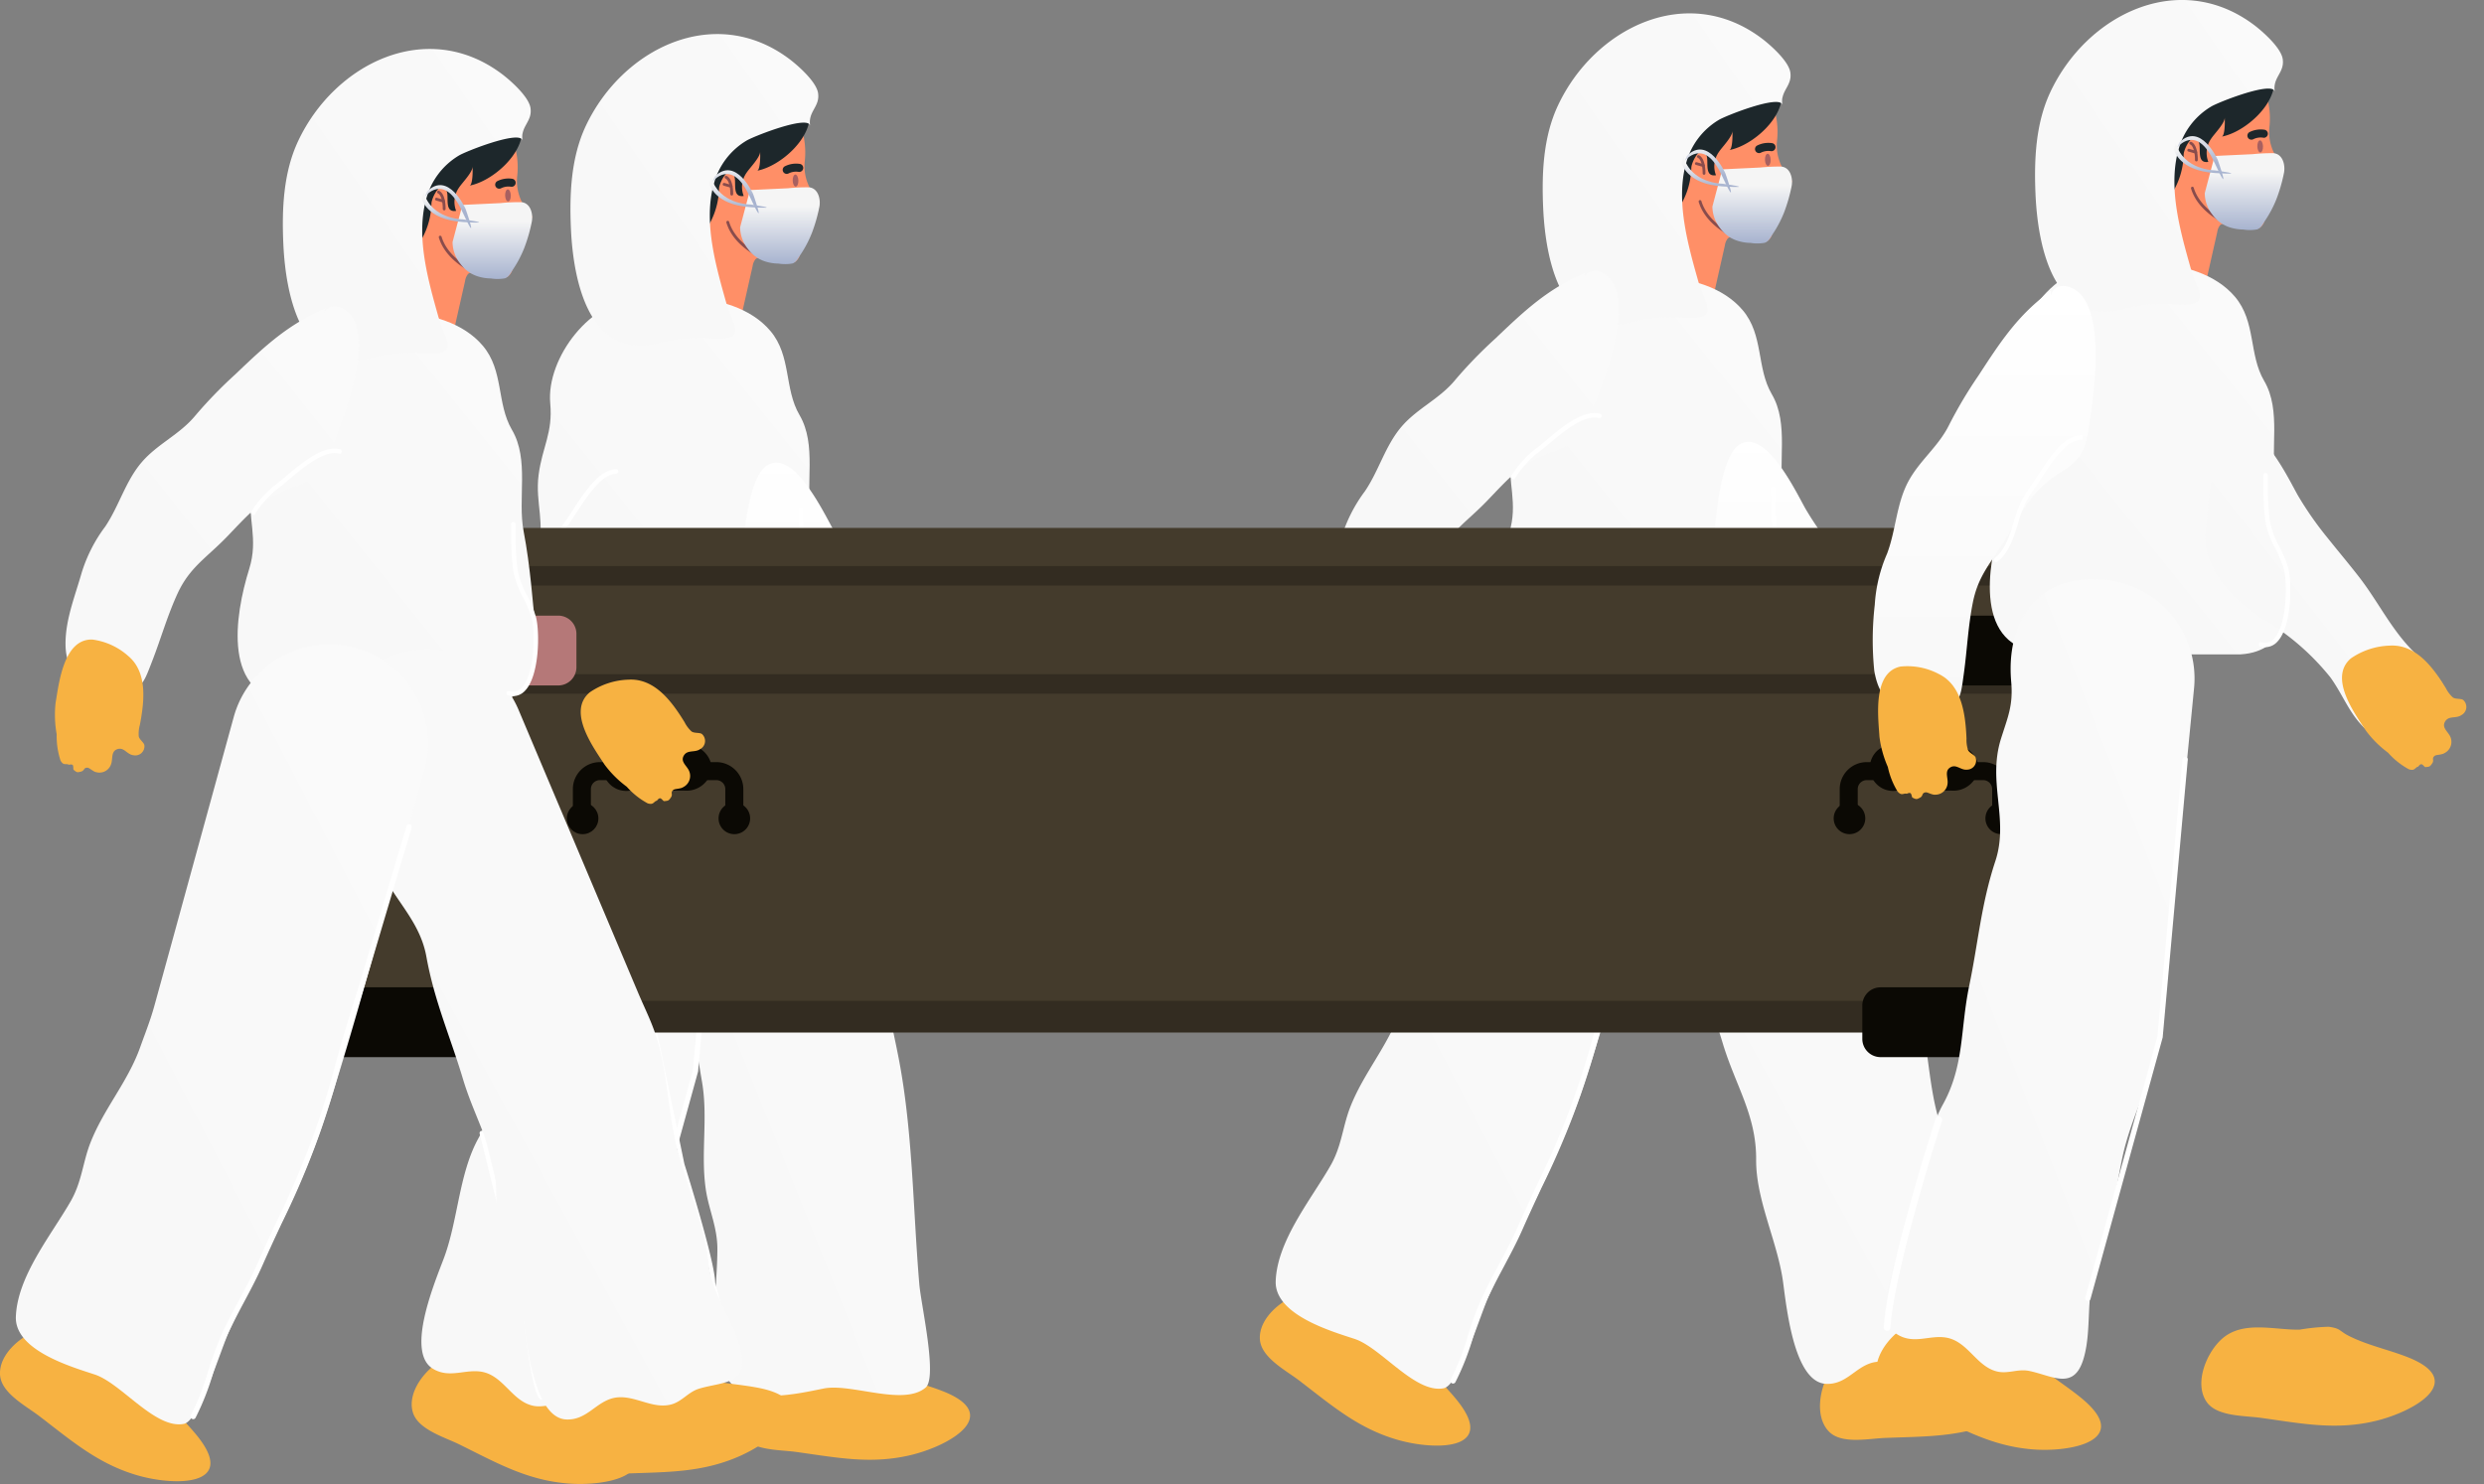 <svg xmlns="http://www.w3.org/2000/svg" xmlns:xlink="http://www.w3.org/1999/xlink" width="267.489" height="159.859" viewBox="0 0 267.489 159.859">
  <rect x="0" y="0" width="267.489" height="159.859" fill="#808080" stroke="none"/>
  <defs>
    <linearGradient id="linear-gradient" x1="2.863" y1="-1.338" x2="0.5" y2="1" gradientUnits="objectBoundingBox">
      <stop offset="0" stop-color="#fff"/>
      <stop offset="1" stop-color="#f8f8f8"/>
    </linearGradient>
    <linearGradient id="linear-gradient-5" x1="0.5" x2="0.5" y2="1" gradientUnits="objectBoundingBox">
      <stop offset="0" stop-color="#f5f5f5"/>
      <stop offset="0.25" stop-color="#f5f5f5"/>
      <stop offset="1" stop-color="#a7b3cf"/>
    </linearGradient>
    <linearGradient id="linear-gradient-9" x1="0.5" y1="0" xlink:href="#linear-gradient"/>
  </defs>
  <g id="img-intro1" transform="translate(-854 -186.975)">
    <g id="Grupo_106414" data-name="Grupo 106414" transform="translate(854 177.999)">
      <g id="coronavirus" transform="translate(0 8.975)">
        <g id="Grupo_106376" data-name="Grupo 106376" transform="translate(135.665 1.441)">
          <g id="Grupo_106372" data-name="Grupo 106372" transform="translate(37.861 2.682)">
            <g id="haed" transform="translate(2.817 2.307)">
              <g id="Grupo_106370" data-name="Grupo 106370">
                <g id="Grupo_106367" data-name="Grupo 106367">
                  <path id="Trazado_149848" data-name="Trazado 149848" d="M211.893,34.748c-.594-2.384-.664-5.3.858-7.378,2.392-3.27,8.544-3.924,11.417-1.059a8.564,8.564,0,0,1,2.36,6.8,5.06,5.06,0,0,0,1.331,4.087c.141.133.311.316.23.495s-.3.175-.474.219c-.557.142-.812.782-.9,1.348a23.352,23.352,0,0,1-.736,4.059,1.268,1.268,0,0,1-.52.732,1.535,1.535,0,0,1-.923.093c-1.052-.119-2.1-.293-3.134-.513a.591.591,0,0,0-.182.113,1.523,1.523,0,0,0-.319.757c-.477,2.116-.954,4.226-1.43,6.344a37.186,37.186,0,0,0-7.446-4.568,9.8,9.8,0,0,0,1.485-7.332A18.392,18.392,0,0,1,211.893,34.748Z" transform="translate(-211.5 -24.496)" fill="#ff8f67"/>
                  <path id="Trazado_149849" data-name="Trazado 149849" d="M220.526,39.111a.13.13,0,0,1-.052-.01c-.148-.052-3.666-1.323-4.531-4.2a.155.155,0,0,1,.1-.191.153.153,0,0,1,.19.1c.821,2.728,4.306,3.989,4.342,4a.153.153,0,0,1-.05.3Z" transform="translate(-209.362 -19.578)" fill="#894c4c"/>
                </g>
                <g id="Grupo_106369" data-name="Grupo 106369" transform="translate(12.646 8.956)">
                  <g id="Grupo_106368" data-name="Grupo 106368">
                    <path id="Trazado_149850" data-name="Trazado 149850" d="M221.919,31.423a.411.411,0,0,1-.19.009,1.8,1.8,0,0,0-1.051.162.434.434,0,0,1-.418-.762,2.685,2.685,0,0,1,1.626-.255.432.432,0,0,1,.347.505A.425.425,0,0,1,221.919,31.423Z" transform="translate(-220.034 -30.54)" fill="#1d272b"/>
                    <path id="Trazado_149851" data-name="Trazado 149851" d="M221.369,31.977c.012.356-.116.653-.285.659s-.314-.28-.327-.639.117-.655.286-.662S221.359,31.62,221.369,31.977Z" transform="translate(-219.686 -30.157)" fill="#a86060"/>
                  </g>
                </g>
              </g>
              <path id="Trazado_149852" data-name="Trazado 149852" d="M220.751,35.126a.123.123,0,0,1-.079-.03.122.122,0,0,1-.015-.172,1.326,1.326,0,0,1,1.348-.344.122.122,0,1,1-.061.237,1.1,1.1,0,0,0-1.1.264A.122.122,0,0,1,220.751,35.126Z" transform="translate(-207.102 -19.663)" fill="#894c4c"/>
              <g id="Grupo_106371" data-name="Grupo 106371" transform="translate(6.178 10.276)">
                <path id="Trazado_149853" data-name="Trazado 149853" d="M216.574,32.465a.214.214,0,0,1-.043-.006l-.751-.218a.153.153,0,0,1-.105-.188.15.15,0,0,1,.188-.1l.753.216a.153.153,0,0,1-.041.3Z" transform="translate(-215.669 -31.184)" fill="#894c4c"/>
                <path id="Trazado_149854" data-name="Trazado 149854" d="M216.575,33.553h0a.152.152,0,0,1-.148-.156c.009-.391-.067-1.455-.522-1.677a.153.153,0,0,1-.07-.2.154.154,0,0,1,.2-.07c.708.35.695,1.794.69,1.959A.151.151,0,0,1,216.575,33.553Z" transform="translate(-215.599 -31.431)" fill="#894c4c"/>
              </g>
            </g>
            <path id="Trazado_149855" data-name="Trazado 149855" d="M227.226,26.709a8.84,8.84,0,0,0-4.1-3.2c-3.616-1.374-7.628-.136-10.482,2.4a9.558,9.558,0,0,0-2.663,9.6c.7,2.22,2.252,3.927,2.32,6.308-.01.357.012.719.037,1.079a4.388,4.388,0,0,0,.851-2.475c.341.92.095,2.433.163,3.531a5.2,5.2,0,0,0,2.358-1.159,10.345,10.345,0,0,0,1.465-2.1,8.247,8.247,0,0,0,1.028-3.835c.052-.624.988-2.549,1.612-1.347.32.616-.3,2.393,1.042,2.181a2.658,2.658,0,0,1,.311-2.5c.317-.5,1.525-1.7,1.451-2.3.033.267.052,2.017-.323,2.086,2.5-.465,6.028-3.555,5.654-6.385A4.568,4.568,0,0,0,227.226,26.709Z" transform="translate(-209.599 -22.939)" fill="#1d272b"/>
          </g>
          <path id="Trazado_149856" data-name="Trazado 149856" d="M196.616,117.42c-2.371-1.279-4.785-3.876-7.733-3.267-2.187.45-5.01,2.654-4.826,5.065.153,1.947,2.793,3.3,4.242,4.411,3.516,2.691,6.317,5.137,10.541,6.366,4.106,1.194,10.853,1.184,6.413-4.288-1.4-1.719-3.047-3.153-4.313-5.011-.735-1.082-.36-1.172-1.454-2A21.764,21.764,0,0,0,196.616,117.42Z" transform="translate(-184.048 23.645)" fill="#f7b242"/>
          <g id="Grupo_106373" data-name="Grupo 106373" transform="translate(25.589 28.477)">
            <path id="Trazado_149857" data-name="Trazado 149857" d="M228.308,82.357H210.534c-1.892-.08-3.536-.2-3.536-.2-7.367-.474-6.023-9.177-4.429-14.289,1.014-3.251-.21-5.446.193-8.52.4-3.036,1.547-4.5,1.252-7.708-.44-4.84,4.367-11.3,9.734-11.3h5.176c3.13,0,6.713,1.03,8.8,3.5,2.272,2.685,1.47,6.215,3.135,9.052,1.9,3.241.59,7.413,1.262,10.947.732,3.838.954,7.483,1.368,11.393,0,0,.012.1.022.276C233.592,76.783,233.629,82.047,228.308,82.357Z" transform="translate(-201.317 -40.347)" fill="url(#linear-gradient)"/>
          </g>
          <g id="Grupo_106374" data-name="Grupo 106374" transform="translate(35.993 64.665)">
            <path id="Trazado_149858" data-name="Trazado 149858" d="M234.237,118.158c-2.641.529-6.158.068-8.042,2.418-1.394,1.743-2.162,5.238-.482,6.976,1.357,1.406,4.256.763,6.078.693,4.426-.172,8.142-.077,12.18-1.826,3.924-1.7,9.112-6.013,2.2-7.394-2.171-.434-4.359-.485-6.518-1.108-1.255-.362-1.024-.671-2.4-.615A22.017,22.017,0,0,0,234.237,118.158Z" transform="translate(-200.429 -39.462)" fill="#f7b242"/>
            <path id="Trazado_149859" data-name="Trazado 149859" d="M242.881,106.1c1.485,4.281,1.32,8.888,2.581,13.186,1.11,3.789,2.792,7.791,3.2,11.7.35,3.352,2.75,6.135,3.475,9.377.816,3.654-2.029,3.3-4.5,4.05-1.169.354-1.818,1.351-2.941,1.68-2.239.652-4.331-1.34-6.606-.584-1.726.576-2.685,2.313-4.771,2.218-3.359-.153-4.207-7.77-4.62-10.9-.582-4.394-2.941-8.858-2.909-13.26.034-4.776-2.235-7.993-3.6-12.54s-3.066-8.351-3.93-13.148c-.848-4.7-4.789-7.019-5.746-11.856-.479-2.415-.536-3.792-1.962-5.946-3.613-5.44-3.075-11.671,3.663-14.483a10.682,10.682,0,0,1,13.955,5.66q2.669,6.324,5.343,12.646,3.79,8.964,7.575,17.93c.581,1.375,1.263,2.747,1.757,4.158C242.856,106.028,242.869,106.06,242.881,106.1Z" transform="translate(-208.338 -64.769)" fill="url(#linear-gradient)"/>
          </g>
          <path id="Trazado_149860" data-name="Trazado 149860" d="M218.817,114.3q-.216.671-.436,1.341c-2.55,7.765-6.8,15.274-10.209,22.713-.931,2.032-3.213,9.667-4.88,9.989-3.081.6-6.729-4.376-9.6-5.318-2.485-.819-8.622-2.593-8.492-6.222.159-4.389,3.848-8.84,5.921-12.474,1.191-2.092,1.288-4.176,2.11-6.277,1.434-3.663,4.027-6.544,5.369-10.31.527-1.483,1.086-2.87,1.508-4.408q1.638-5.961,3.275-11.922,2.623-9.555,5.248-19.108a10.646,10.646,0,1,1,20.532,5.638q-2.1,7.657-4.21,15.317C223.009,100.35,221.056,107.35,218.817,114.3Z" transform="translate(-183.492 -0.245)" fill="url(#linear-gradient)"/>
          <path id="Trazado_149861" data-name="Trazado 149861" d="M220.038,37.3a7.739,7.739,0,0,1,3.5-4.677c.686-.443,6.689-2.812,6.874-1.62-.243-1.572,1.083-2.03.856-3.521-.185-1.227-2.169-2.971-3.072-3.651-8.056-6.069-18.038-1.156-21.964,7.252-1.581,3.386-1.741,7.314-1.578,10.986.258,5.84,2.032,14.15,9.38,12.388a15.989,15.989,0,0,1,5.7-.538c4.134.276,2.313-1.471,1.6-4.007-1.056-3.752-2.344-8.282-1.391-12.266C219.976,37.528,220.007,37.412,220.038,37.3Z" transform="translate(-174.143 -21.129)" fill="url(#linear-gradient)"/>
          <path id="Trazado_149862" data-name="Trazado 149862" d="M224.627,32.325a1.191,1.191,0,0,0-.287-.055,19.549,19.549,0,0,0-2.221.1c-1.369.067-2.737.129-4.108.2l-1.065,4.007a3.787,3.787,0,0,0,.834,2.326,3.694,3.694,0,0,0,1.815,1.342,4.884,4.884,0,0,0,1.48.249,4.463,4.463,0,0,0,1.505-.013c.456-.156.63-.6.882-.972a12.153,12.153,0,0,0,1.2-2.285,17.56,17.56,0,0,0,.8-2.758C225.643,33.679,225.423,32.587,224.627,32.325Z" transform="translate(-168.213 -15.767)" fill="url(#linear-gradient-5)"/>
          <path id="Trazado_149863" data-name="Trazado 149863" d="M219.3,33.577s-1.837-4.133-4.131-1.877l-.25.585s2.045-2.713,4.007,1.543S219.3,33.577,219.3,33.577Z" transform="translate(-169.174 -16.361)" fill="url(#linear-gradient-5)"/>
          <path id="Trazado_149864" data-name="Trazado 149864" d="M219.08,34.459s-3.34,0-4.174-2.922l-.207.668s.458,2.3,4.425,2.549S219.08,34.459,219.08,34.459Z" transform="translate(-169.282 -16.115)" fill="url(#linear-gradient-5)"/>
          <g id="Grupo_106375" data-name="Grupo 106375" transform="translate(5.902 27.724)">
            <path id="Trazado_149865" data-name="Trazado 149865" d="M216.78,40.079c-3.989,1.679-6.468,4.008-9.664,7.062a48.155,48.155,0,0,0-4.3,4.432c-1.7,2.085-4.085,3.054-5.807,5.062-1.74,2.032-2.427,4.712-3.924,6.93a16.29,16.29,0,0,0-2.562,5.054c-.636,2.249-1.554,4.559-1.691,6.917-.221,3.826,1.51,4.451,5.077,5.114,3.112.579,3.1.332,4.25-2.636.935-2.414,1.609-4.825,2.7-7.206,1.325-2.894,3.146-3.867,5.438-6.261,2.535-2.645,3.793-4.139,7.233-5.287,2.829-.947,3.155-2.261,4.228-4.918,1.148-2.857,4.373-11.254,1.463-13.88-.811-.732-1.952-.966-2.559.108Z" transform="translate(-187.654 -39.839)" fill="url(#linear-gradient)"/>
            <path id="Trazado_149866" data-name="Trazado 149866" d="M188.112,70.9c.356-2.054.849-6.933,3.962-6.837a7.2,7.2,0,0,1,3.847,1.757c2.15,1.784,1.735,4.994,1.27,7.424a3.664,3.664,0,0,0-.123,1.254c.08.359.56.653.608.941a.987.987,0,0,1-1.193,1.083c-.7-.084-.994-.907-1.732-.646-.7.247-.445,1.059-.667,1.636a1.32,1.32,0,0,1-1.587.837c-.323-.049-.722-.461-.922-.479-.464-.043-.313.314-.728.418s-.424.1-.782-.185c-.089-.067.016-.446-.129-.541s-.36,0-.391-.016c-.322-.173-.562.144-.891-.449a8.414,8.414,0,0,1-.418-2.83A11.933,11.933,0,0,1,188.112,70.9Z" transform="translate(-188.031 -28.17)" fill="#b1e5d2"/>
          </g>
          <path id="Trazado_149867" data-name="Trazado 149867" d="M202.659,57.36l-.218-.107-.176-.166a11.135,11.135,0,0,1,2.519-2.9c.384-.268.859-.667,1.363-1.091,1.759-1.477,3.946-3.319,5.754-2.841a.238.238,0,0,1,.17.292.234.234,0,0,1-.292.17c-1.571-.409-3.737,1.414-5.324,2.746-.511.43-1,.836-1.4,1.116A10.814,10.814,0,0,0,202.659,57.36Z" transform="translate(-175.272 -7.133)" fill="#fff"/>
          <path id="Trazado_149868" data-name="Trazado 149868" d="M230.141,64.069c1.128,1.418,2.3,2.8,3.414,4.239,2.02,2.62,3.362,5.463,5.686,7.855,1.056,1.086,6.142,5.286,1.944,5.748,1.07,1.692,1.783,3.881-.913,4.448-1.022.213-1.006,1-2.432.75-1.132-.2-2.248-1.335-3.112-2.024-2.135-1.7-2.709-3.767-4.268-5.97a26.42,26.42,0,0,0-7.249-6.286c-3.241-2.085-6.594-5.416-6.183-9.525.231-2.338.608-9.432,2.867-10.771,2.82-1.671,6.1,5.308,7.047,6.963A36.555,36.555,0,0,0,230.141,64.069Z" transform="translate(-168.175 -6.122)" fill="url(#linear-gradient-9)"/>
          <path id="Trazado_149869" data-name="Trazado 149869" d="M221.556,74.27a2.066,2.066,0,0,1-.508-.067.239.239,0,1,1,.117-.464,1.3,1.3,0,0,0,1.322-.367c1.391-1.406,1.476-5.982,1.079-7.49a11.783,11.783,0,0,0-.925-2.238,9.978,9.978,0,0,1-1.051-2.817,25.792,25.792,0,0,1-.222-3.782c0-.44-.009-.871-.022-1.283a.239.239,0,0,1,.233-.246.246.246,0,0,1,.247.231c.012.415.016.849.021,1.294a25.474,25.474,0,0,0,.218,3.709,9.46,9.46,0,0,0,1.006,2.681,12.153,12.153,0,0,1,.957,2.329c.416,1.58.393,6.341-1.2,7.95A1.749,1.749,0,0,1,221.556,74.27Z" transform="translate(-166.309 -4.561)" fill="#fff"/>
          <path id="Trazado_149870" data-name="Trazado 149870" d="M198.185,141.574a.294.294,0,0,1-.138-.036.288.288,0,0,1-.116-.39,27.232,27.232,0,0,0,1.855-4.73,36.275,36.275,0,0,1,1.359-3.746c.6-1.341,1.3-2.655,1.975-3.925.695-1.3,1.414-2.652,2.018-4.023.691-1.566,1.371-3.027,2.029-4.441a88.743,88.743,0,0,0,6.145-16.251c.674-2.534,1.46-5.081,2.218-7.544.382-1.237.765-2.475,1.134-3.716l4.494-15.086a.286.286,0,0,1,.359-.194.289.289,0,0,1,.194.359l-4.494,15.088c-.37,1.242-.753,2.481-1.135,3.721-.757,2.457-1.543,5-2.212,7.52a89.1,89.1,0,0,1-6.181,16.346c-.656,1.412-1.335,2.872-2.024,4.432-.612,1.39-1.337,2.749-2.036,4.062-.673,1.261-1.368,2.566-1.959,3.888a36.569,36.569,0,0,0-1.335,3.688,27.648,27.648,0,0,1-1.9,4.828A.288.288,0,0,1,198.185,141.574Z" transform="translate(-177.376 6.02)" fill="#fff"/>
        </g>
        <g id="Grupo_106388" data-name="Grupo 106388" transform="translate(43.921 3.675)">
          <g id="Grupo_106386" data-name="Grupo 106386">
            <g id="Grupo_106384" data-name="Grupo 106384" transform="translate(0.413)">
              <g id="Grupo_106382" data-name="Grupo 106382" transform="translate(24.493 2.683)">
                <g id="haed-2" data-name="haed" transform="translate(2.817 2.306)">
                  <g id="Grupo_106380" data-name="Grupo 106380">
                    <g id="Grupo_106377" data-name="Grupo 106377">
                      <path id="Trazado_149871" data-name="Trazado 149871" d="M141.235,36.255c-.593-2.384-.662-5.3.856-7.378,2.393-3.269,8.547-3.924,11.42-1.058a8.553,8.553,0,0,1,2.359,6.8,5.075,5.075,0,0,0,1.331,4.087c.142.133.313.317.23.493s-.3.178-.473.221c-.559.142-.815.781-.9,1.348a23.407,23.407,0,0,1-.736,4.059,1.281,1.281,0,0,1-.52.732,1.523,1.523,0,0,1-.923.092c-1.052-.119-2.1-.292-3.134-.513a.569.569,0,0,0-.182.114,1.517,1.517,0,0,0-.319.757q-.716,3.172-1.431,6.342a37.139,37.139,0,0,0-7.446-4.567,9.8,9.8,0,0,0,1.486-7.332A18.314,18.314,0,0,1,141.235,36.255Z" transform="translate(-140.843 -26.003)" fill="#ff8f67"/>
                      <path id="Trazado_149872" data-name="Trazado 149872" d="M149.869,40.617a.128.128,0,0,1-.05-.01c-.148-.052-3.669-1.322-4.533-4.2a.154.154,0,0,1,.1-.191.152.152,0,0,1,.191.1c.819,2.728,4.308,3.987,4.343,4a.153.153,0,0,1-.052.3Z" transform="translate(-138.706 -21.085)" fill="#894c4c"/>
                    </g>
                    <g id="Grupo_106379" data-name="Grupo 106379" transform="translate(12.645 8.957)">
                      <g id="Grupo_106378" data-name="Grupo 106378">
                        <path id="Trazado_149873" data-name="Trazado 149873" d="M151.262,32.932a.391.391,0,0,1-.19.006,1.793,1.793,0,0,0-1.049.162.434.434,0,1,1-.419-.76,2.694,2.694,0,0,1,1.626-.255.435.435,0,0,1,.033.848Z" transform="translate(-149.377 -32.048)" fill="#1d272b"/>
                        <path id="Trazado_149874" data-name="Trazado 149874" d="M150.714,33.485c.012.356-.116.653-.286.659s-.314-.28-.327-.64.119-.655.286-.661S150.7,33.126,150.714,33.485Z" transform="translate(-149.029 -31.665)" fill="#a86060"/>
                      </g>
                    </g>
                  </g>
                  <path id="Trazado_149875" data-name="Trazado 149875" d="M150.095,36.634a.123.123,0,0,1-.093-.2,1.33,1.33,0,0,1,1.348-.345.121.121,0,0,1,.087.148.123.123,0,0,1-.148.089,1.077,1.077,0,0,0-1.1.265A.122.122,0,0,1,150.095,36.634Z" transform="translate(-136.445 -21.17)" fill="#894c4c"/>
                  <g id="Grupo_106381" data-name="Grupo 106381" transform="translate(6.177 10.276)">
                    <path id="Trazado_149876" data-name="Trazado 149876" d="M145.917,33.972a.145.145,0,0,1-.042-.007l-.754-.215a.152.152,0,0,1,.084-.292l.754.215a.151.151,0,0,1,.1.188A.153.153,0,0,1,145.917,33.972Z" transform="translate(-145.012 -32.691)" fill="#894c4c"/>
                    <path id="Trazado_149877" data-name="Trazado 149877" d="M145.916,35.061h0a.152.152,0,0,1-.148-.156c.009-.391-.067-1.455-.522-1.677a.153.153,0,1,1,.135-.274c.71.348.695,1.794.69,1.957A.152.152,0,0,1,145.916,35.061Z" transform="translate(-144.942 -32.938)" fill="#894c4c"/>
                  </g>
                </g>
                <path id="Trazado_149878" data-name="Trazado 149878" d="M156.568,28.215a8.829,8.829,0,0,0-4.1-3.2c-3.617-1.374-7.628-.136-10.481,2.4a9.554,9.554,0,0,0-2.664,9.6c.7,2.22,2.252,3.925,2.322,6.306a10.573,10.573,0,0,0,.036,1.08,4.377,4.377,0,0,0,.851-2.475c.341.92.1,2.433.164,3.53a5.2,5.2,0,0,0,2.356-1.157,10.333,10.333,0,0,0,1.467-2.1,8.263,8.263,0,0,0,1.027-3.835c.053-.624.988-2.55,1.612-1.348.322.619-.3,2.395,1.043,2.183a2.653,2.653,0,0,1,.31-2.506c.317-.5,1.525-1.7,1.452-2.3.033.267.052,2.015-.323,2.085,2.5-.464,6.028-3.555,5.655-6.382A4.594,4.594,0,0,0,156.568,28.215Z" transform="translate(-138.942 -24.447)" fill="#1d272b"/>
              </g>
              <path id="Trazado_149879" data-name="Trazado 149879" d="M134.494,120.632c-2.574-.793-5.446-2.875-8.221-1.707-2.058.867-4.4,3.574-3.75,5.9.523,1.88,3.378,2.7,5.014,3.5,3.971,1.96,7.193,3.816,11.576,4.2,4.262.376,10.876-.941,5.46-5.447-1.7-1.418-3.6-2.506-5.2-4.082-.932-.916-.581-1.082-1.818-1.686A22.527,22.527,0,0,0,134.494,120.632Z" transform="translate(-122.413 23.586)" fill="#f7b242"/>
              <path id="Trazado_149880" data-name="Trazado 149880" d="M156.618,119.4c-2.691.059-6.072-1.014-8.339.969-1.679,1.471-3.048,4.779-1.7,6.785,1.089,1.62,4.057,1.5,5.863,1.749,4.388.609,8.028,1.356,12.311.341,4.162-.984,10.026-4.318,3.464-6.889-2.061-.811-4.2-1.243-6.222-2.238-1.172-.576-.891-.843-2.254-1.027A22.172,22.172,0,0,0,156.618,119.4Z" transform="translate(-111.033 23.822)" fill="#f7b242"/>
              <g id="Grupo_106383" data-name="Grupo 106383" transform="translate(12.221 28.479)">
                <path id="Trazado_149881" data-name="Trazado 149881" d="M157.652,83.865H139.875c-1.889-.081-3.536-.2-3.536-.2-7.366-.476-6.022-9.177-4.428-14.289,1.015-3.253-.209-5.447.194-8.522.4-3.038,1.547-4.5,1.252-7.708-.44-4.84,4.367-11.293,9.732-11.293h5.176c3.131,0,6.714,1.027,8.8,3.5,2.272,2.686,1.47,6.215,3.134,9.054,1.9,3.239.591,7.41,1.262,10.944.733,3.838.956,7.484,1.368,11.395,0,0,.01.1.024.274C162.936,78.29,162.973,83.555,157.652,83.865Z" transform="translate(-130.66 -41.856)" fill="url(#linear-gradient)"/>
              </g>
              <path id="Trazado_149882" data-name="Trazado 149882" d="M152.615,114.074c-.735,4.469-3.075,8.442-4.019,12.822-.83,3.862-1.258,8.179-2.764,11.816-1.294,3.11-.51,6.7-1.417,9.9-1.024,3.6-3.356,1.931-5.892,1.414-1.2-.245-2.242.323-3.383.076-2.28-.495-3.173-3.242-5.529-3.661-1.793-.314-3.463.753-5.254-.325-2.879-1.737.006-8.837,1.132-11.78,1.584-4.14,1.64-9.19,3.767-13.043,2.307-4.182,1.846-8.092,2.815-12.742s1.285-8.8,2.812-13.431c1.5-4.531-.862-8.451.6-13.16.732-2.352,1.338-3.589,1.108-6.164-.579-6.5,2.864-11.724,10.128-10.984a10.68,10.68,0,0,1,9.568,11.628q-.665,6.835-1.332,13.665-.942,9.686-1.886,19.371c-.147,1.488-.2,3.018-.437,4.494C152.627,114,152.621,114.037,152.615,114.074Z" transform="translate(-122.072 -2.353)" fill="url(#linear-gradient)"/>
              <path id="Trazado_149883" data-name="Trazado 149883" d="M167.27,110.422c.1.461.19.92.283,1.381,1.611,8.014,1.611,16.645,2.31,24.8.194,2.226,1.971,9.993.679,11.1-2.386,2.036-8.009-.49-10.97.1-2.568.514-8.781,2-10.457-1.225-2.026-3.9-1.008-9.587-1-13.773.007-2.406-.938-4.266-1.255-6.5-.559-3.9.279-7.682-.415-11.617-.271-1.553-.468-3.035-.859-4.58q-1.514-5.995-3.027-11.989L137.713,78.9a10.646,10.646,0,1,1,20.644-5.216l3.885,15.4C164.042,96.215,165.792,103.268,167.27,110.422Z" transform="translate(-115.197 -1.913)" fill="url(#linear-gradient)"/>
              <path id="Trazado_149884" data-name="Trazado 149884" d="M137.882,136.26a.333.333,0,0,1-.077-.009.29.29,0,0,1-.2-.356l7.768-28.124,2.692-29.846a.287.287,0,0,1,.572.053l-2.7,29.9-7.776,28.176A.288.288,0,0,1,137.882,136.26Z" transform="translate(-115.099 3.874)" fill="#fff"/>
              <path id="Trazado_149885" data-name="Trazado 149885" d="M149.383,38.8a7.732,7.732,0,0,1,3.5-4.674c.685-.443,6.689-2.812,6.874-1.62-.243-1.572,1.082-2.03.856-3.522-.187-1.224-2.171-2.972-3.073-3.651-8.055-6.068-18.036-1.154-21.965,7.252C134,35.975,133.836,39.9,134,43.576c.258,5.84,2.033,14.15,9.381,12.386a16.045,16.045,0,0,1,5.7-.538c4.136.276,2.313-1.47,1.6-4.005-1.057-3.752-2.347-8.282-1.393-12.268C149.321,39.036,149.352,38.918,149.383,38.8Z" transform="translate(-116.854 -22.637)" fill="url(#linear-gradient)"/>
              <path id="Trazado_149886" data-name="Trazado 149886" d="M153.968,33.831a1.154,1.154,0,0,0-.285-.053,19.2,19.2,0,0,0-2.221.1q-2.056.1-4.109.194s-1.061,4-1.064,4.008a3.784,3.784,0,0,0,.833,2.323,3.706,3.706,0,0,0,1.815,1.345,4.939,4.939,0,0,0,1.482.247,4.541,4.541,0,0,0,1.505-.012c.456-.157.627-.6.882-.975a12.217,12.217,0,0,0,1.2-2.283,17.422,17.422,0,0,0,.8-2.759C154.986,35.186,154.764,34.1,153.968,33.831Z" transform="translate(-110.923 -17.275)" fill="url(#linear-gradient-5)"/>
              <path id="Trazado_149887" data-name="Trazado 149887" d="M148.648,35.085s-1.837-4.133-4.133-1.877l-.249.584s2.043-2.713,4.005,1.543S148.648,35.085,148.648,35.085Z" transform="translate(-111.884 -17.868)" fill="url(#linear-gradient-5)"/>
              <path id="Trazado_149888" data-name="Trazado 149888" d="M148.423,35.967s-3.338,0-4.174-2.922l-.207.67s.458,2.294,4.423,2.546S148.423,35.967,148.423,35.967Z" transform="translate(-111.992 -17.622)" fill="url(#linear-gradient-5)"/>
            </g>
            <g id="Grupo_106385" data-name="Grupo 106385" transform="translate(0 30.813)">
              <path id="Trazado_149889" data-name="Trazado 149889" d="M141.341,43.945c-3.493,2.553-5.368,5.392-7.775,9.1a47.737,47.737,0,0,0-3.159,5.3c-1.178,2.421-3.272,3.913-4.482,6.266-1.224,2.378-1.277,5.145-2.22,7.647a16.184,16.184,0,0,0-1.328,5.506c-.1,2.34-.462,4.8-.05,7.121.668,3.776,2.5,3.985,6.118,3.808,3.164-.154,3.094-.394,3.528-3.549.351-2.562.453-5.065.966-7.633.624-3.121,2.171-4.487,3.85-7.347,1.855-3.161,2.737-4.9,5.817-6.813,2.532-1.571,2.549-2.928,2.977-5.758.461-3.048,1.661-11.964-1.777-13.844-.957-.526-2.12-.49-2.466.693Z" transform="translate(-122.134 -43.431)" fill="url(#linear-gradient-9)"/>
              <path id="Trazado_149890" data-name="Trazado 149890" d="M122.686,78.684c-.13-2.083-.775-6.947,2.278-7.569a7.217,7.217,0,0,1,4.147.822c2.507,1.242,2.841,4.46,2.952,6.933a3.491,3.491,0,0,0,.167,1.246c.16.33.695.508.806.776a.985.985,0,0,1-.91,1.329c-.7.079-1.178-.652-1.834-.23-.622.4-.187,1.132-.273,1.747a1.317,1.317,0,0,1-1.348,1.179c-.327.027-.811-.283-1.008-.255-.462.067-.231.379-.613.575s-.39.191-.8,0c-.1-.046-.087-.436-.25-.493s-.353.08-.382.071c-.353-.092-.516.27-.972-.23a8.422,8.422,0,0,1-1.058-2.657A11.93,11.93,0,0,1,122.686,78.684Z" transform="translate(-121.938 -30.127)" fill="#b1e5d2"/>
            </g>
            <path id="Trazado_149891" data-name="Trazado 149891" d="M131.2,67.936a.239.239,0,0,1-.144-.43c1.08-.818,1.545-2.3,2.04-3.869a11.158,11.158,0,0,1,1.556-3.512c.289-.369.627-.891.984-1.445,1.248-1.928,2.8-4.328,4.662-4.407a.228.228,0,0,1,.25.23.241.241,0,0,1-.23.25c-1.615.068-3.155,2.448-4.279,4.186-.365.563-.708,1.1-1.009,1.48a10.844,10.844,0,0,0-1.477,3.361c-.495,1.572-1.006,3.2-2.208,4.106A.238.238,0,0,1,131.2,67.936Z" transform="translate(-117.881 -7.395)" fill="#fff"/>
          </g>
          <path id="Trazado_149892" data-name="Trazado 149892" d="M159.483,65.578c1.129,1.417,2.306,2.8,3.416,4.238,2.02,2.618,3.364,5.462,5.687,7.853,1.057,1.086,6.141,5.288,1.943,5.751,1.07,1.689,1.784,3.879-.913,4.447-1.021.213-1.006,1-2.43.75-1.132-.2-2.249-1.335-3.112-2.023-2.137-1.7-2.709-3.768-4.269-5.972a26.476,26.476,0,0,0-7.249-6.287c-3.241-2.085-6.594-5.417-6.184-9.523.233-2.34.606-9.432,2.866-10.771,2.823-1.67,6.1,5.308,7.05,6.963A37.157,37.157,0,0,0,159.483,65.578Z" transform="translate(-110.473 -7.63)" fill="url(#linear-gradient-9)"/>
          <path id="Trazado_149893" data-name="Trazado 149893" d="M150.9,75.779a2.057,2.057,0,0,1-.508-.067.24.24,0,0,1-.173-.29.243.243,0,0,1,.29-.175,1.292,1.292,0,0,0,1.32-.365c1.391-1.4,1.476-5.982,1.08-7.492a12.038,12.038,0,0,0-.925-2.239,9.982,9.982,0,0,1-1.052-2.817,25.981,25.981,0,0,1-.222-3.8c0-.436-.009-.861-.021-1.267a.241.241,0,0,1,.233-.247h.007a.239.239,0,0,1,.239.233c.013.41.018.839.022,1.277a25.5,25.5,0,0,0,.216,3.725,9.453,9.453,0,0,0,1.008,2.681,12.248,12.248,0,0,1,.957,2.329c.415,1.581.39,6.344-1.2,7.95A1.746,1.746,0,0,1,150.9,75.779Z" transform="translate(-108.607 -6.069)" fill="#fff"/>
          <g id="Grupo_106387" data-name="Grupo 106387" transform="translate(7.727 106.803)">
            <path id="Trazado_149894" data-name="Trazado 149894" d="M148.128,131.425a.215.215,0,0,1-.052-.006.24.24,0,0,1-.182-.286c.187-.839-.542-4.273-.839-5.526l-.837-3.109a.211.211,0,0,1-.007-.062c0-2.172-3.272-12.606-3.3-12.711L139.864,95a.24.24,0,0,1,.185-.283.237.237,0,0,1,.283.187l3.036,14.7c.13.406,3.29,10.488,3.321,12.8l.831,3.087c.113.479,1.085,4.647.842,5.748A.24.24,0,0,1,148.128,131.425Z" transform="translate(-121.321 -94.714)" fill="#fff"/>
            <path id="Trazado_149895" data-name="Trazado 149895" d="M133.98,131.294a.236.236,0,0,1-.182-.084c-.981-1.144-1.732-8.99-1.815-9.881l-4.628-18.66a.24.24,0,1,1,.465-.116l4.634,18.7c.324,3.473,1.04,8.871,1.707,9.649a.238.238,0,0,1-.025.338A.241.241,0,0,1,133.98,131.294Z" transform="translate(-127.348 -91.024)" fill="#fff"/>
          </g>
        </g>
        <g id="Grupo_106403" data-name="Grupo 106403" transform="translate(30.772)">
          <g id="Grupo_106389" data-name="Grupo 106389" transform="translate(0 56.868)">
            <path id="Trazado_149896" data-name="Trazado 149896" d="M301.793,64.765c0,3.426-4.315,6.231-9.587,6.231H128.255c-5.272,0-9.587-2.805-9.587-6.231s4.315-6.231,9.587-6.231H292.206C297.478,58.534,301.793,61.338,301.793,64.765Z" transform="translate(-110.655 -58.534)" fill="#443b2c"/>
            <g id="cascet" transform="translate(0 4.109)">
              <rect id="Rectángulo_33884" data-name="Rectángulo 33884" width="195.57" height="38.58" transform="translate(3.882 11.646)" fill="#443b2c"/>
              <rect id="Rectángulo_33885" data-name="Rectángulo 33885" width="195.326" height="12.375" transform="translate(3.882 0.483)" fill="#443b2c"/>
              <rect id="Rectángulo_33886" data-name="Rectángulo 33886" width="195.57" height="2.105" transform="translate(3.882 11.646)" fill="#332c21"/>
              <rect id="Rectángulo_33887" data-name="Rectángulo 33887" width="195.57" height="2.104" transform="translate(3.882)" fill="#332c21"/>
              <path id="Rectángulo_33888" data-name="Rectángulo 33888" d="M1.965,0H29.336A1.965,1.965,0,0,1,31.3,1.965V5.557a1.965,1.965,0,0,1-1.965,1.965H1.966A1.966,1.966,0,0,1,0,5.556V1.965A1.965,1.965,0,0,1,1.965,0Z" transform="translate(0 5.337)" fill="#b57878"/>
              <rect id="Rectángulo_33889" data-name="Rectángulo 33889" width="31.3" height="7.522" rx="1.965" transform="translate(171.792 5.337)" fill="#0b0904"/>
              <rect id="Rectángulo_33890" data-name="Rectángulo 33890" width="191.932" height="3.398" transform="translate(6.792 46.828)" fill="#332c21"/>
              <path id="Rectángulo_33891" data-name="Rectángulo 33891" d="M1.965,0H29.336A1.965,1.965,0,0,1,31.3,1.965V5.556A1.964,1.964,0,0,1,29.337,7.52H1.964A1.964,1.964,0,0,1,0,5.557V1.965A1.965,1.965,0,0,1,1.965,0Z" transform="translate(1.213 45.374)" fill="#0b0904"/>
              <path id="Rectángulo_33892" data-name="Rectángulo 33892" d="M1.965,0H29.337A1.963,1.963,0,0,1,31.3,1.963V5.556A1.964,1.964,0,0,1,29.336,7.52H1.965A1.965,1.965,0,0,1,0,5.555V1.965A1.965,1.965,0,0,1,1.965,0Z" transform="translate(169.771 45.374)" fill="#0b0904"/>
            </g>
          </g>
          <g id="Grupo_106390" data-name="Grupo 106390" transform="translate(166.689 80.232)">
            <path id="Trazado_149897" data-name="Trazado 149897" d="M240.1,76.768a2.726,2.726,0,0,1-2.912,2.467h-5.9a2.5,2.5,0,1,1,0-4.933h5.9A2.725,2.725,0,0,1,240.1,76.768Z" transform="translate(-224.49 -74.302)" fill="#0b0904"/>
            <path id="Trazado_149898" data-name="Trazado 149898" d="M228.13,80.975h-1.941V78.47a2.914,2.914,0,0,1,2.912-2.912h12.537a2.913,2.913,0,0,1,2.909,2.912v2.344h-1.94V78.47a.973.973,0,0,0-.969-.972H229.1a.973.973,0,0,0-.971.972Z" transform="translate(-225.541 -73.697)" fill="#0b0904"/>
            <path id="Trazado_149899" data-name="Trazado 149899" d="M225.752,80.2a1.7,1.7,0,1,1,1.7,1.7A1.7,1.7,0,0,1,225.752,80.2Z" transform="translate(-225.752 -72.278)" fill="#0b0904"/>
            <path id="Trazado_149900" data-name="Trazado 149900" d="M236.779,80.2a1.7,1.7,0,1,1,1.7,1.7A1.7,1.7,0,0,1,236.779,80.2Z" transform="translate(-220.439 -72.278)" fill="#0b0904"/>
          </g>
          <g id="Grupo_106391" data-name="Grupo 106391" transform="translate(30.269 80.232)">
            <path id="Trazado_149901" data-name="Trazado 149901" d="M148.034,76.768a2.726,2.726,0,0,1-2.912,2.467h-5.9a2.5,2.5,0,1,1,0-4.933h5.9A2.725,2.725,0,0,1,148.034,76.768Z" transform="translate(-132.425 -74.302)" fill="#0b0904"/>
            <path id="Trazado_149902" data-name="Trazado 149902" d="M136.066,80.975h-1.941V78.47a2.913,2.913,0,0,1,2.909-2.912h12.537a2.914,2.914,0,0,1,2.91,2.912v2.344H150.54V78.47a.972.972,0,0,0-.969-.972H137.034a.972.972,0,0,0-.968.972Z" transform="translate(-133.477 -73.697)" fill="#0b0904"/>
            <circle id="Elipse_4245" data-name="Elipse 4245" cx="1.698" cy="1.698" r="1.698" transform="translate(0 6.228)" fill="#0b0904"/>
            <path id="Trazado_149903" data-name="Trazado 149903" d="M144.713,80.2a1.7,1.7,0,1,1,1.7,1.7A1.7,1.7,0,0,1,144.713,80.2Z" transform="translate(-128.376 -72.278)" fill="#0b0904"/>
          </g>
          <g id="Grupo_106402" data-name="Grupo 106402" transform="translate(170.866)">
            <g id="Grupo_106401" data-name="Grupo 106401">
              <g id="Grupo_106399" data-name="Grupo 106399" transform="translate(0.413)">
                <g id="Grupo_106397" data-name="Grupo 106397" transform="translate(24.494 2.683)">
                  <g id="haed-3" data-name="haed" transform="translate(2.816 2.306)">
                    <g id="Grupo_106395" data-name="Grupo 106395">
                      <g id="Grupo_106392" data-name="Grupo 106392">
                        <path id="Trazado_149904" data-name="Trazado 149904" d="M247.674,33.775c-.6-2.384-.664-5.3.856-7.378,2.395-3.27,8.545-3.924,11.42-1.059a8.56,8.56,0,0,1,2.359,6.8,5.064,5.064,0,0,0,1.331,4.087c.141.132.311.316.228.493s-.295.178-.47.225c-.56.138-.816.778-.9,1.347a23.515,23.515,0,0,1-.738,4.056,1.267,1.267,0,0,1-.517.732,1.529,1.529,0,0,1-.923.1q-1.58-.182-3.137-.516a.558.558,0,0,0-.181.113,1.523,1.523,0,0,0-.32.76q-.716,3.17-1.43,6.339a37.082,37.082,0,0,0-7.447-4.567,9.779,9.779,0,0,0,1.486-7.33A18.359,18.359,0,0,1,247.674,33.775Z" transform="translate(-247.28 -23.523)" fill="#ff8f67"/>
                        <path id="Trazado_149905" data-name="Trazado 149905" d="M256.308,38.136a.15.15,0,0,1-.05-.009c-.15-.052-3.667-1.32-4.534-4.2a.153.153,0,0,1,.1-.19.151.151,0,0,1,.19.1c.822,2.731,4.308,3.987,4.343,4a.152.152,0,0,1,.093.194A.154.154,0,0,1,256.308,38.136Z" transform="translate(-245.143 -18.604)" fill="#894c4c"/>
                      </g>
                      <g id="Grupo_106394" data-name="Grupo 106394" transform="translate(12.647 8.957)">
                        <g id="Grupo_106393" data-name="Grupo 106393">
                          <path id="Trazado_149906" data-name="Trazado 149906" d="M257.7,30.453a.4.4,0,0,1-.191,0,1.769,1.769,0,0,0-1.049.164.435.435,0,0,1-.418-.763,2.707,2.707,0,0,1,1.624-.255.436.436,0,0,1,.034.849Z" transform="translate(-255.815 -29.568)" fill="#1d272b"/>
                          <path id="Trazado_149907" data-name="Trazado 149907" d="M257.151,31c.01.359-.117.655-.287.659s-.313-.282-.324-.64.117-.653.284-.659S257.139,30.646,257.151,31Z" transform="translate(-255.467 -29.184)" fill="#a86060"/>
                        </g>
                      </g>
                    </g>
                    <path id="Trazado_149908" data-name="Trazado 149908" d="M256.532,34.154a.128.128,0,0,1-.08-.03.122.122,0,0,1-.013-.172,1.335,1.335,0,0,1,1.348-.347.122.122,0,1,1-.061.237,1.078,1.078,0,0,0-1.1.268A.126.126,0,0,1,256.532,34.154Z" transform="translate(-242.882 -18.69)" fill="#894c4c"/>
                    <g id="Grupo_106396" data-name="Grupo 106396" transform="translate(6.178 10.277)">
                      <path id="Trazado_149909" data-name="Trazado 149909" d="M252.355,31.492a.134.134,0,0,1-.041-.006l-.754-.218a.15.15,0,0,1-.1-.188.154.154,0,0,1,.188-.1l.753.218a.152.152,0,0,1,.105.188A.154.154,0,0,1,252.355,31.492Z" transform="translate(-251.45 -30.212)" fill="#894c4c"/>
                      <path id="Trazado_149910" data-name="Trazado 149910" d="M252.356,32.58h0a.152.152,0,0,1-.148-.156c.01-.391-.067-1.452-.523-1.677a.151.151,0,0,1-.07-.2.153.153,0,0,1,.2-.07c.713.35.7,1.794.692,1.957A.15.15,0,0,1,252.356,32.58Z" transform="translate(-251.38 -30.458)" fill="#894c4c"/>
                    </g>
                  </g>
                  <path id="Trazado_149911" data-name="Trazado 149911" d="M263.006,25.734a8.849,8.849,0,0,0-4.1-3.2c-3.616-1.372-7.627-.138-10.482,2.4a9.567,9.567,0,0,0-2.663,9.6c.705,2.221,2.255,3.925,2.323,6.306a10.514,10.514,0,0,0,.034,1.079,4.375,4.375,0,0,0,.852-2.475c.341.92.1,2.435.164,3.531a5.2,5.2,0,0,0,2.356-1.157,10.257,10.257,0,0,0,1.465-2.094,8.234,8.234,0,0,0,1.027-3.836c.053-.622.99-2.55,1.615-1.347.322.618-.3,2.395,1.04,2.18a2.663,2.663,0,0,1,.311-2.506c.317-.495,1.523-1.7,1.452-2.3.031.267.053,2.015-.323,2.086,2.5-.465,6.028-3.558,5.653-6.384A4.572,4.572,0,0,0,263.006,25.734Z" transform="translate(-245.38 -21.967)" fill="#1d272b"/>
                </g>
                <path id="Trazado_149912" data-name="Trazado 149912" d="M240.931,118.152c-2.572-.793-5.444-2.875-8.219-1.706-2.06.865-4.4,3.574-3.752,5.9.525,1.88,3.381,2.7,5.014,3.5,3.974,1.959,7.194,3.816,11.577,4.2,4.26.375,10.876-.942,5.459-5.449-1.7-1.417-3.6-2.5-5.2-4.082-.931-.916-.579-1.079-1.817-1.685A22.061,22.061,0,0,0,240.931,118.152Z" transform="translate(-228.85 26.067)" fill="#f7b242"/>
                <path id="Trazado_149913" data-name="Trazado 149913" d="M263.056,116.922c-2.692.058-6.074-1.014-8.338.969-1.682,1.47-3.051,4.777-1.7,6.784,1.092,1.621,4.059,1.5,5.862,1.749,4.388.609,8.03,1.356,12.314.342,4.161-.984,10.026-4.318,3.466-6.89-2.064-.809-4.207-1.245-6.223-2.238-1.171-.575-.892-.839-2.254-1.025A22.147,22.147,0,0,0,263.056,116.922Z" transform="translate(-217.47 26.303)" fill="#f7b242"/>
                <g id="Grupo_106398" data-name="Grupo 106398" transform="translate(12.223 28.475)">
                  <path id="Trazado_149914" data-name="Trazado 149914" d="M264.087,81.386H246.314c-1.892-.081-3.537-.2-3.537-.2-7.366-.474-6.021-9.177-4.428-14.289,1.014-3.253-.212-5.447.194-8.52.4-3.036,1.547-4.5,1.252-7.708-.442-4.841,4.367-11.3,9.734-11.3H254.7c3.13,0,6.712,1.031,8.8,3.5,2.273,2.685,1.471,6.213,3.137,9.051,1.9,3.244.588,7.413,1.261,10.949.732,3.838.956,7.483,1.368,11.393,0,0,.01.1.022.276C269.373,75.81,269.411,81.075,264.087,81.386Z" transform="translate(-237.099 -39.373)" fill="url(#linear-gradient)"/>
                </g>
                <path id="Trazado_149915" data-name="Trazado 149915" d="M259.052,111.593c-.733,4.472-3.075,8.445-4.017,12.823-.83,3.859-1.258,8.179-2.766,11.814-1.291,3.112-.508,6.7-1.415,9.9-1.022,3.6-3.355,1.932-5.89,1.414-1.2-.244-2.24.323-3.384.076-2.28-.495-3.171-3.244-5.529-3.663-1.791-.314-3.463.754-5.253-.326-2.879-1.734.006-8.836,1.132-11.78,1.583-4.137,1.639-9.187,3.767-13.041,2.306-4.182,1.845-8.092,2.814-12.742s1.285-8.8,2.814-13.431c1.494-4.53-.864-8.451.6-13.16.733-2.35,1.337-3.587,1.11-6.164-.582-6.5,2.861-11.724,10.126-10.983a10.682,10.682,0,0,1,9.568,11.629L261.395,87.62q-.94,9.686-1.886,19.373c-.147,1.486-.2,3.017-.437,4.491C259.064,111.52,259.058,111.557,259.052,111.593Z" transform="translate(-228.509 0.128)" fill="url(#linear-gradient)"/>
                <path id="Trazado_149916" data-name="Trazado 149916" d="M273.71,107.941q.142.689.28,1.381c1.612,8.013,1.611,16.643,2.313,24.8.191,2.226,1.969,9.992.677,11.1-2.387,2.037-8.01-.49-10.971.1-2.566.514-8.778,2-10.454-1.227-2.027-3.9-1.009-9.587-1-13.772.007-2.408-.938-4.266-1.257-6.5-.56-3.9.28-7.679-.412-11.619-.273-1.55-.471-3.033-.861-4.579q-1.514-5.992-3.026-11.986-2.427-9.609-4.854-19.213A10.647,10.647,0,1,1,264.794,71.2l3.885,15.4C270.479,93.734,272.232,100.789,273.71,107.941Z" transform="translate(-221.634 0.568)" fill="url(#linear-gradient-9)"/>
                <path id="Trazado_149917" data-name="Trazado 149917" d="M244.319,133.779a.275.275,0,0,1-.077-.01.288.288,0,0,1-.2-.354l7.768-28.123L254.5,75.444a.288.288,0,1,1,.573.052l-2.7,29.9L244.6,133.567A.291.291,0,0,1,244.319,133.779Z" transform="translate(-221.536 6.354)" fill="#fff"/>
                <path id="Trazado_149918" data-name="Trazado 149918" d="M255.82,36.324a7.745,7.745,0,0,1,3.5-4.672c.686-.445,6.69-2.815,6.875-1.62-.243-1.574,1.085-2.029.858-3.522-.187-1.227-2.171-2.972-3.073-3.653-8.056-6.069-18.038-1.154-21.965,7.252-1.581,3.387-1.741,7.314-1.581,10.986.261,5.841,2.034,14.15,9.381,12.388a16.064,16.064,0,0,1,5.7-.536c4.136.274,2.315-1.47,1.6-4.007-1.056-3.753-2.346-8.282-1.39-12.266C255.758,36.555,255.789,36.439,255.82,36.324Z" transform="translate(-223.291 -20.156)" fill="url(#linear-gradient)"/>
                <path id="Trazado_149919" data-name="Trazado 149919" d="M260.406,31.353a1.076,1.076,0,0,0-.286-.056,18.891,18.891,0,0,0-2.221.105l-4.108.194s-1.062,4-1.065,4.007a3.776,3.776,0,0,0,.834,2.323,3.712,3.712,0,0,0,1.814,1.347,4.943,4.943,0,0,0,1.48.246,4.51,4.51,0,0,0,1.507-.012c.458-.156.63-.6.883-.975a12.168,12.168,0,0,0,1.2-2.283,17.03,17.03,0,0,0,.8-2.759C261.423,32.706,261.2,31.616,260.406,31.353Z" transform="translate(-217.36 -14.795)" fill="url(#linear-gradient-5)"/>
                <path id="Trazado_149920" data-name="Trazado 149920" d="M255.086,32.606s-1.837-4.133-4.131-1.879l-.25.585s2.043-2.715,4.007,1.545S255.086,32.606,255.086,32.606Z" transform="translate(-218.321 -15.388)" fill="url(#linear-gradient-5)"/>
                <path id="Trazado_149921" data-name="Trazado 149921" d="M254.861,33.487s-3.34,0-4.173-2.922l-.21.667s.461,2.3,4.425,2.546S254.861,33.487,254.861,33.487Z" transform="translate(-218.43 -15.141)" fill="url(#linear-gradient-5)"/>
              </g>
              <g id="Grupo_106400" data-name="Grupo 106400" transform="translate(0 30.813)">
                <path id="Trazado_149922" data-name="Trazado 149922" d="M247.781,41.464c-3.5,2.555-5.37,5.392-7.776,9.1a47.758,47.758,0,0,0-3.159,5.3c-1.18,2.42-3.27,3.913-4.482,6.264-1.225,2.378-1.279,5.145-2.221,7.649a16.165,16.165,0,0,0-1.326,5.508,32.981,32.981,0,0,0-.052,7.121c.67,3.773,2.5,3.983,6.12,3.807,3.162-.154,3.094-.394,3.527-3.547.353-2.563.453-5.065.968-7.633.624-3.125,2.171-4.49,3.85-7.347,1.855-3.161,2.737-4.9,5.816-6.815,2.534-1.572,2.55-2.927,2.978-5.76.459-3.047,1.66-11.961-1.777-13.844-.959-.525-2.122-.49-2.464.7Z" transform="translate(-228.571 -40.951)" fill="url(#linear-gradient-9)"/>
                <path id="Trazado_149923" data-name="Trazado 149923" d="M229.126,76.2c-.13-2.08-.776-6.942,2.276-7.567a7.225,7.225,0,0,1,4.149.822c2.5,1.24,2.839,4.457,2.949,6.933a3.551,3.551,0,0,0,.167,1.245c.16.332.7.51.809.776a.989.989,0,0,1-.911,1.331c-.7.079-1.176-.653-1.836-.228-.621.4-.187,1.131-.271,1.746a1.314,1.314,0,0,1-1.348,1.178c-.329.03-.809-.28-1.009-.253-.462.067-.23.379-.61.576s-.393.19-.8,0c-.1-.047-.087-.437-.25-.495s-.351.079-.384.071c-.353-.093-.514.271-.971-.23a8.373,8.373,0,0,1-1.058-2.657A11.737,11.737,0,0,1,229.126,76.2Z" transform="translate(-228.375 -27.647)" fill="#f7b242"/>
              </g>
              <path id="Trazado_149924" data-name="Trazado 149924" d="M237.638,65.457a.24.24,0,0,1-.145-.431c1.082-.818,1.548-2.3,2.043-3.867a11.112,11.112,0,0,1,1.557-3.512c.286-.369.624-.891.982-1.443,1.248-1.929,2.8-4.33,4.662-4.41a.24.24,0,1,1,.019.479c-1.614.07-3.155,2.451-4.278,4.19-.365.562-.707,1.094-1.009,1.479a10.829,10.829,0,0,0-1.477,3.361c-.495,1.571-1.006,3.2-2.209,4.106A.245.245,0,0,1,237.638,65.457Z" transform="translate(-224.319 -4.914)" fill="#fff"/>
            </g>
            <path id="Trazado_149925" data-name="Trazado 149925" d="M265.923,63.1c1.129,1.417,2.3,2.8,3.414,4.239,2.02,2.617,3.362,5.463,5.687,7.853,1.055,1.088,6.139,5.287,1.941,5.749,1.071,1.692,1.784,3.881-.911,4.447-1.022.216-1.006,1-2.432.75-1.131-.2-2.248-1.335-3.11-2.021-2.137-1.7-2.71-3.768-4.268-5.972a26.479,26.479,0,0,0-7.25-6.287c-3.239-2.086-6.594-5.417-6.185-9.522.234-2.341.608-9.436,2.867-10.774,2.821-1.67,6.1,5.308,7.05,6.964A36.7,36.7,0,0,0,265.923,63.1Z" transform="translate(-216.91 -5.15)" fill="url(#linear-gradient)"/>
            <path id="Trazado_149926" data-name="Trazado 149926" d="M257.337,73.3a2.075,2.075,0,0,1-.508-.067.24.24,0,0,1-.173-.29.244.244,0,0,1,.292-.173,1.287,1.287,0,0,0,1.32-.366c1.391-1.406,1.476-5.982,1.079-7.49a11.99,11.99,0,0,0-.923-2.239,9.922,9.922,0,0,1-1.052-2.817,25.951,25.951,0,0,1-.222-3.81c0-.431-.009-.854-.019-1.257a.238.238,0,0,1,.233-.246h.006a.239.239,0,0,1,.24.233c.012.406.016.83.021,1.265a25.638,25.638,0,0,0,.215,3.737,9.445,9.445,0,0,0,1.008,2.682,12.216,12.216,0,0,1,.959,2.329c.415,1.58.39,6.342-1.2,7.95A1.745,1.745,0,0,1,257.337,73.3Z" transform="translate(-215.044 -3.589)" fill="#fff"/>
            <path id="Trazado_149927" data-name="Trazado 149927" d="M229.752,124.409h-.027a.361.361,0,0,1-.333-.384c.479-6.68,5.376-21.821,5.585-22.462a.365.365,0,0,1,.453-.231.36.36,0,0,1,.231.453c-.052.156-5.08,15.7-5.552,22.291A.358.358,0,0,1,229.752,124.409Z" transform="translate(-228.176 18.946)" fill="#fff"/>
          </g>
        </g>
        <g id="Grupo_106413" data-name="Grupo 106413" transform="translate(0 5.276)">
          <g id="Grupo_106409" data-name="Grupo 106409" transform="translate(37.859 2.683)">
            <g id="haed-4" data-name="haed" transform="translate(2.817 2.306)">
              <g id="Grupo_106407" data-name="Grupo 106407">
                <g id="Grupo_106404" data-name="Grupo 106404">
                  <path id="Trazado_149928" data-name="Trazado 149928" d="M120.337,37.335c-.6-2.381-.664-5.3.858-7.376,2.393-3.27,8.542-3.924,11.419-1.059a8.556,8.556,0,0,1,2.359,6.8,5.065,5.065,0,0,0,1.331,4.087c.142.133.311.316.23.495s-.295.175-.471.221c-.56.139-.816.781-.9,1.347a23.5,23.5,0,0,1-.738,4.059,1.267,1.267,0,0,1-.517.732,1.516,1.516,0,0,1-.923.093c-1.054-.119-2.1-.293-3.135-.514a.625.625,0,0,0-.182.114,1.522,1.522,0,0,0-.319.759q-.718,3.172-1.431,6.341a37.285,37.285,0,0,0-7.447-4.567,9.781,9.781,0,0,0,1.486-7.33A18.342,18.342,0,0,1,120.337,37.335Z" transform="translate(-119.943 -27.084)" fill="#ff8f67"/>
                  <path id="Trazado_149929" data-name="Trazado 149929" d="M128.972,41.7a.123.123,0,0,1-.05-.01c-.15-.052-3.669-1.323-4.536-4.2a.153.153,0,1,1,.293-.089c.819,2.728,4.309,3.989,4.343,4a.151.151,0,0,1,.093.194A.154.154,0,0,1,128.972,41.7Z" transform="translate(-117.806 -22.166)" fill="#894c4c"/>
                </g>
                <g id="Grupo_106406" data-name="Grupo 106406" transform="translate(12.647 8.957)">
                  <g id="Grupo_106405" data-name="Grupo 106405">
                    <path id="Trazado_149930" data-name="Trazado 149930" d="M130.364,34.011a.4.4,0,0,1-.191.009,1.8,1.8,0,0,0-1.048.16.434.434,0,1,1-.421-.76,2.672,2.672,0,0,1,1.624-.253.429.429,0,0,1,.348.5A.424.424,0,0,1,130.364,34.011Z" transform="translate(-128.478 -33.129)" fill="#1d272b"/>
                    <path id="Trazado_149931" data-name="Trazado 149931" d="M129.814,34.564c.012.356-.116.653-.286.659s-.316-.28-.326-.639.117-.656.285-.661S129.8,34.209,129.814,34.564Z" transform="translate(-128.13 -32.746)" fill="#a86060"/>
                  </g>
                </g>
              </g>
              <path id="Trazado_149932" data-name="Trazado 149932" d="M129.195,37.713a.121.121,0,0,1-.079-.03.122.122,0,0,1-.015-.172,1.33,1.33,0,0,1,1.348-.344.124.124,0,0,1,.089.15.126.126,0,0,1-.15.087,1.089,1.089,0,0,0-1.1.264A.12.12,0,0,1,129.195,37.713Z" transform="translate(-115.545 -22.251)" fill="#894c4c"/>
              <g id="Grupo_106408" data-name="Grupo 106408" transform="translate(6.178 10.277)">
                <path id="Trazado_149933" data-name="Trazado 149933" d="M125.018,35.054a.136.136,0,0,1-.041-.007l-.754-.216a.152.152,0,1,1,.084-.292l.753.216a.153.153,0,0,1-.041.3Z" transform="translate(-124.113 -33.773)" fill="#894c4c"/>
                <path id="Trazado_149934" data-name="Trazado 149934" d="M125.019,36.141a.162.162,0,0,1-.153-.156c.009-.391-.067-1.454-.522-1.676a.152.152,0,0,1,.133-.274c.711.347.7,1.793.692,1.957A.15.15,0,0,1,125.019,36.141Z" transform="translate(-124.042 -34.019)" fill="#894c4c"/>
              </g>
            </g>
            <path id="Trazado_149935" data-name="Trazado 149935" d="M135.669,29.3a8.836,8.836,0,0,0-4.1-3.2c-3.614-1.372-7.625-.136-10.482,2.4a9.564,9.564,0,0,0-2.663,9.6c.705,2.22,2.255,3.928,2.325,6.308a10.519,10.519,0,0,0,.034,1.079,4.388,4.388,0,0,0,.851-2.475c.342.92.1,2.433.163,3.531a5.179,5.179,0,0,0,2.359-1.159,10.223,10.223,0,0,0,1.464-2.1,8.191,8.191,0,0,0,1.027-3.833c.053-.625.988-2.55,1.615-1.347.322.616-.3,2.393,1.04,2.18a2.662,2.662,0,0,1,.311-2.506c.317-.5,1.525-1.7,1.454-2.3.03.265.052,2.017-.325,2.085,2.5-.465,6.026-3.555,5.654-6.384A4.588,4.588,0,0,0,135.669,29.3Z" transform="translate(-118.043 -25.528)" fill="#1d272b"/>
          </g>
          <path id="Trazado_149936" data-name="Trazado 149936" d="M105.058,120.008c-2.368-1.277-4.783-3.876-7.732-3.269-2.186.452-5.01,2.655-4.825,5.065.15,1.949,2.792,3.3,4.239,4.413,3.519,2.691,6.318,5.137,10.543,6.366,4.108,1.194,10.853,1.184,6.413-4.287-1.4-1.72-3.047-3.156-4.315-5.011-.732-1.082-.359-1.175-1.452-2.006A21.78,21.78,0,0,0,105.058,120.008Z" transform="translate(-92.493 21.056)" fill="#f7b242"/>
          <g id="Grupo_106410" data-name="Grupo 106410" transform="translate(25.588 28.477)">
            <path id="Trazado_149937" data-name="Trazado 149937" d="M136.752,84.945H118.978c-1.891-.079-3.537-.2-3.537-.2-7.364-.476-6.022-9.178-4.428-14.289,1.015-3.251-.21-5.449.194-8.522.4-3.038,1.547-4.5,1.254-7.707-.443-4.841,4.365-11.3,9.732-11.3h5.174c3.13,0,6.711,1.028,8.8,3.5,2.272,2.686,1.47,6.215,3.135,9.054,1.9,3.241.587,7.412,1.261,10.944.732,3.841.956,7.485,1.368,11.395,0,0,.01.1.022.274C142.036,79.371,142.074,84.635,136.752,84.945Z" transform="translate(-109.761 -42.935)" fill="url(#linear-gradient)"/>
          </g>
          <g id="Grupo_106411" data-name="Grupo 106411" transform="translate(35.991 64.665)">
            <path id="Trazado_149938" data-name="Trazado 149938" d="M142.681,120.746c-2.641.529-6.158.068-8.042,2.418-1.4,1.744-2.163,5.238-.482,6.978,1.357,1.4,4.257.762,6.078.693,4.426-.173,8.144-.079,12.179-1.827,3.925-1.7,9.113-6.012,2.2-7.394-2.172-.433-4.359-.485-6.52-1.108-1.252-.36-1.022-.671-2.4-.613A21.925,21.925,0,0,0,142.681,120.746Z" transform="translate(-108.873 -42.049)" fill="#f7b242"/>
            <path id="Trazado_149939" data-name="Trazado 149939" d="M151.325,108.686c1.485,4.279,1.322,8.888,2.581,13.186,1.11,3.787,2.793,7.788,3.2,11.7.347,3.35,2.749,6.135,3.472,9.377.819,3.651-2.026,3.3-4.5,4.05-1.168.356-1.814,1.353-2.94,1.682-2.239.65-4.333-1.341-6.6-.585-1.725.578-2.686,2.313-4.773,2.22-3.358-.154-4.208-7.77-4.622-10.9-.582-4.395-2.94-8.858-2.907-13.261.037-4.776-2.236-7.994-3.6-12.542s-3.067-8.351-3.93-13.148c-.845-4.7-4.786-7.019-5.745-11.854-.477-2.415-.536-3.792-1.965-5.948-3.611-5.44-3.072-11.671,3.666-14.484a10.683,10.683,0,0,1,13.954,5.662q2.669,6.326,5.342,12.646,3.792,8.966,7.576,17.931c.582,1.375,1.264,2.746,1.757,4.156C151.3,108.616,151.312,108.649,151.325,108.686Z" transform="translate(-116.782 -67.357)" fill="url(#linear-gradient)"/>
          </g>
          <path id="Trazado_149940" data-name="Trazado 149940" d="M127.263,116.891c-.144.447-.29.892-.437,1.341-2.547,7.765-6.8,15.274-10.209,22.714-.931,2.03-3.211,9.666-4.88,9.987-3.081.6-6.729-4.376-9.6-5.318-2.485-.821-8.624-2.592-8.492-6.221.157-4.389,3.848-8.842,5.923-12.475,1.191-2.094,1.285-4.176,2.11-6.275,1.433-3.667,4.029-6.545,5.366-10.312.529-1.483,1.088-2.87,1.51-4.407Q110.2,99.962,111.832,94q2.623-9.558,5.248-19.109a10.647,10.647,0,1,1,20.533,5.638q-2.1,7.657-4.21,15.317C131.455,102.938,129.5,109.938,127.263,116.891Z" transform="translate(-91.937 -2.833)" fill="url(#linear-gradient)"/>
          <path id="Trazado_149941" data-name="Trazado 149941" d="M128.483,39.885a7.752,7.752,0,0,1,3.5-4.675c.686-.443,6.689-2.812,6.873-1.618-.242-1.574,1.086-2.032.858-3.524-.187-1.224-2.168-2.971-3.072-3.65-8.055-6.069-18.036-1.156-21.963,7.252-1.581,3.386-1.743,7.314-1.581,10.986.258,5.841,2.033,14.15,9.381,12.388a15.957,15.957,0,0,1,5.7-.536c4.134.276,2.313-1.471,1.6-4.008-1.055-3.753-2.344-8.283-1.388-12.265C128.42,40.116,128.451,40,128.483,39.885Z" transform="translate(-82.589 -23.717)" fill="url(#linear-gradient)"/>
          <path id="Trazado_149942" data-name="Trazado 149942" d="M133.069,34.913a1.077,1.077,0,0,0-.286-.055,19.189,19.189,0,0,0-2.22.1l-4.11.194s-1.061,4-1.062,4.008a3.769,3.769,0,0,0,.834,2.325,3.7,3.7,0,0,0,1.814,1.344,4.883,4.883,0,0,0,1.48.247,4.5,4.5,0,0,0,1.505-.012c.458-.156.63-.6.885-.974a12.129,12.129,0,0,0,1.2-2.285,17.176,17.176,0,0,0,.8-2.759C134.089,36.267,133.865,35.177,133.069,34.913Z" transform="translate(-76.658 -18.356)" fill="url(#linear-gradient-5)"/>
          <path id="Trazado_149943" data-name="Trazado 149943" d="M127.751,36.165s-1.839-4.133-4.133-1.877l-.252.585s2.046-2.713,4.008,1.541S127.751,36.165,127.751,36.165Z" transform="translate(-77.619 -18.949)" fill="url(#linear-gradient-5)"/>
          <path id="Trazado_149944" data-name="Trazado 149944" d="M127.523,37.048s-3.338,0-4.173-2.922l-.209.668s.461,2.3,4.425,2.546S127.523,37.048,127.523,37.048Z" transform="translate(-77.727 -18.702)" fill="url(#linear-gradient-5)"/>
          <g id="Grupo_106412" data-name="Grupo 106412" transform="translate(5.901 27.724)">
            <path id="Trazado_149945" data-name="Trazado 149945" d="M125.224,42.666c-3.989,1.682-6.468,4.01-9.666,7.065a48.3,48.3,0,0,0-4.3,4.431c-1.706,2.083-4.085,3.055-5.806,5.062-1.74,2.032-2.432,4.712-3.927,6.93a16.212,16.212,0,0,0-2.559,5.053c-.64,2.252-1.557,4.559-1.694,6.918-.219,3.826,1.511,4.451,5.077,5.114,3.112.581,3.1.333,4.25-2.636.935-2.414,1.609-4.823,2.7-7.206,1.329-2.9,3.146-3.866,5.441-6.259,2.534-2.646,3.793-4.14,7.23-5.288,2.829-.947,3.158-2.261,4.229-4.918,1.151-2.855,4.374-11.254,1.464-13.88-.812-.731-1.954-.966-2.561.107Z" transform="translate(-96.098 -42.427)" fill="url(#linear-gradient)"/>
            <path id="Trazado_149946" data-name="Trazado 149946" d="M96.558,73.485c.354-2.054.848-6.933,3.961-6.835a7.194,7.194,0,0,1,3.847,1.756c2.15,1.784,1.735,5,1.273,7.425a3.514,3.514,0,0,0-.124,1.252c.077.357.559.655.606.942a.986.986,0,0,1-1.194,1.082c-.7-.084-.993-.907-1.731-.646-.7.247-.443,1.059-.668,1.636a1.317,1.317,0,0,1-1.584.839c-.326-.05-.723-.461-.922-.48-.465-.043-.313.314-.731.418s-.422.1-.781-.185c-.086-.067.015-.445-.13-.541s-.36,0-.387-.016c-.323-.172-.565.144-.9-.449a8.441,8.441,0,0,1-.416-2.829A11.89,11.89,0,0,1,96.558,73.485Z" transform="translate(-96.475 -30.758)" fill="#f7b242"/>
          </g>
          <path id="Trazado_149947" data-name="Trazado 149947" d="M111.1,59.957l-.21-.116-.184-.157a11.146,11.146,0,0,1,2.526-2.907c.382-.268.859-.668,1.363-1.092,1.759-1.477,3.946-3.318,5.752-2.841a.238.238,0,0,1,.172.292.235.235,0,0,1-.293.17c-1.566-.41-3.736,1.414-5.323,2.746-.513.43-1,.836-1.4,1.117A10.852,10.852,0,0,0,111.1,59.957Z" transform="translate(-83.719 -9.721)" fill="#fff"/>
          <path id="Trazado_149948" data-name="Trazado 149948" d="M138.586,66.657c1.129,1.42,2.3,2.8,3.416,4.239,2.017,2.62,3.361,5.463,5.686,7.855,1.057,1.088,6.139,5.287,1.943,5.749,1.071,1.691,1.783,3.881-.913,4.448-1.022.213-1.006,1-2.432.75-1.131-.2-2.246-1.337-3.11-2.024-2.138-1.7-2.709-3.77-4.268-5.97a26.475,26.475,0,0,0-7.25-6.287c-3.241-2.085-6.594-5.416-6.185-9.525.236-2.338.609-9.432,2.867-10.771,2.821-1.67,6.1,5.308,7.05,6.963A36.766,36.766,0,0,0,138.586,66.657Z" transform="translate(-76.621 -8.71)" fill="url(#linear-gradient-9)"/>
          <path id="Trazado_149949" data-name="Trazado 149949" d="M130,76.858a2.054,2.054,0,0,1-.507-.067.24.24,0,1,1,.117-.465,1.285,1.285,0,0,0,1.32-.366c1.391-1.406,1.476-5.98,1.079-7.489a11.85,11.85,0,0,0-.923-2.239,9.934,9.934,0,0,1-1.051-2.817,25.747,25.747,0,0,1-.224-3.793c0-.437-.007-.864-.019-1.271a.238.238,0,0,1,.231-.246h.007a.238.238,0,0,1,.24.231c.012.41.016.842.021,1.282a25.216,25.216,0,0,0,.216,3.721,9.42,9.42,0,0,0,1.008,2.681,12.36,12.36,0,0,1,.957,2.331c.416,1.578.39,6.339-1.2,7.948A1.746,1.746,0,0,1,130,76.858Z" transform="translate(-74.755 -7.149)" fill="#fff"/>
          <path id="Trazado_149950" data-name="Trazado 149950" d="M106.63,144.163a.289.289,0,0,1-.253-.425A27.311,27.311,0,0,0,108.233,139a36.567,36.567,0,0,1,1.354-3.737c.6-1.342,1.3-2.658,1.978-3.928.695-1.3,1.414-2.651,2.017-4.02.692-1.568,1.372-3.033,2.032-4.448a88.745,88.745,0,0,0,6.142-16.243c.673-2.532,1.457-5.075,2.217-7.535.384-1.242.766-2.482,1.138-3.727L129.6,80.275a.282.282,0,0,1,.359-.194.288.288,0,0,1,.193.359l-4.494,15.088q-.558,1.869-1.139,3.733c-.757,2.454-1.54,4.991-2.209,7.511a89.268,89.268,0,0,1-6.178,16.34c-.658,1.412-1.337,2.875-2.027,4.438-.612,1.388-1.335,2.746-2.035,4.057-.673,1.262-1.369,2.569-1.96,3.893a36.039,36.039,0,0,0-1.332,3.679,27.728,27.728,0,0,1-1.9,4.835A.291.291,0,0,1,106.63,144.163Z" transform="translate(-85.821 3.431)" fill="#fff"/>
        </g>
      </g>
    </g>
    <path id="Trazado_151844" data-name="Trazado 151844" d="M.152,7.638C.016,5.558-.655.7,2.518.071A7.765,7.765,0,0,1,6.832.893C9.436,2.133,9.784,5.35,9.9,7.826a3.424,3.424,0,0,0,.174,1.245c.166.332.724.51.841.776a.994.994,0,0,1-.947,1.331c-.732.079-1.223-.653-1.909-.228-.646.4-.194,1.131-.282,1.746a1.35,1.35,0,0,1-1.4,1.178c-.342.03-.841-.28-1.049-.253-.481.067-.239.379-.635.576s-.408.19-.837,0c-.1-.047-.091-.437-.26-.495s-.365.079-.4.071c-.367-.093-.535.271-1.009-.23a8.191,8.191,0,0,1-1.1-2.657A11.39,11.39,0,0,1,.152,7.638Z" transform="matrix(0.875, -0.485, 0.485, 0.875, 1104.922, 259.051)" fill="#f7b242"/>
    <path id="Trazado_151845" data-name="Trazado 151845" d="M.152,7.638C.016,5.558-.655.7,2.518.071A7.765,7.765,0,0,1,6.832.893C9.436,2.133,9.784,5.35,9.9,7.826a3.424,3.424,0,0,0,.174,1.245c.166.332.724.51.841.776a.994.994,0,0,1-.947,1.331c-.732.079-1.223-.653-1.909-.228-.646.4-.194,1.131-.282,1.746a1.35,1.35,0,0,1-1.4,1.178c-.342.03-.841-.28-1.049-.253-.481.067-.239.379-.635.576s-.408.19-.837,0c-.1-.047-.091-.437-.26-.495s-.365.079-.4.071c-.367-.093-.535.271-1.009-.23a8.191,8.191,0,0,1-1.1-2.657A11.39,11.39,0,0,1,.152,7.638Z" transform="matrix(0.875, -0.485, 0.485, 0.875, 915.259, 262.718)" fill="#f7b242"/>
  </g>
</svg>
